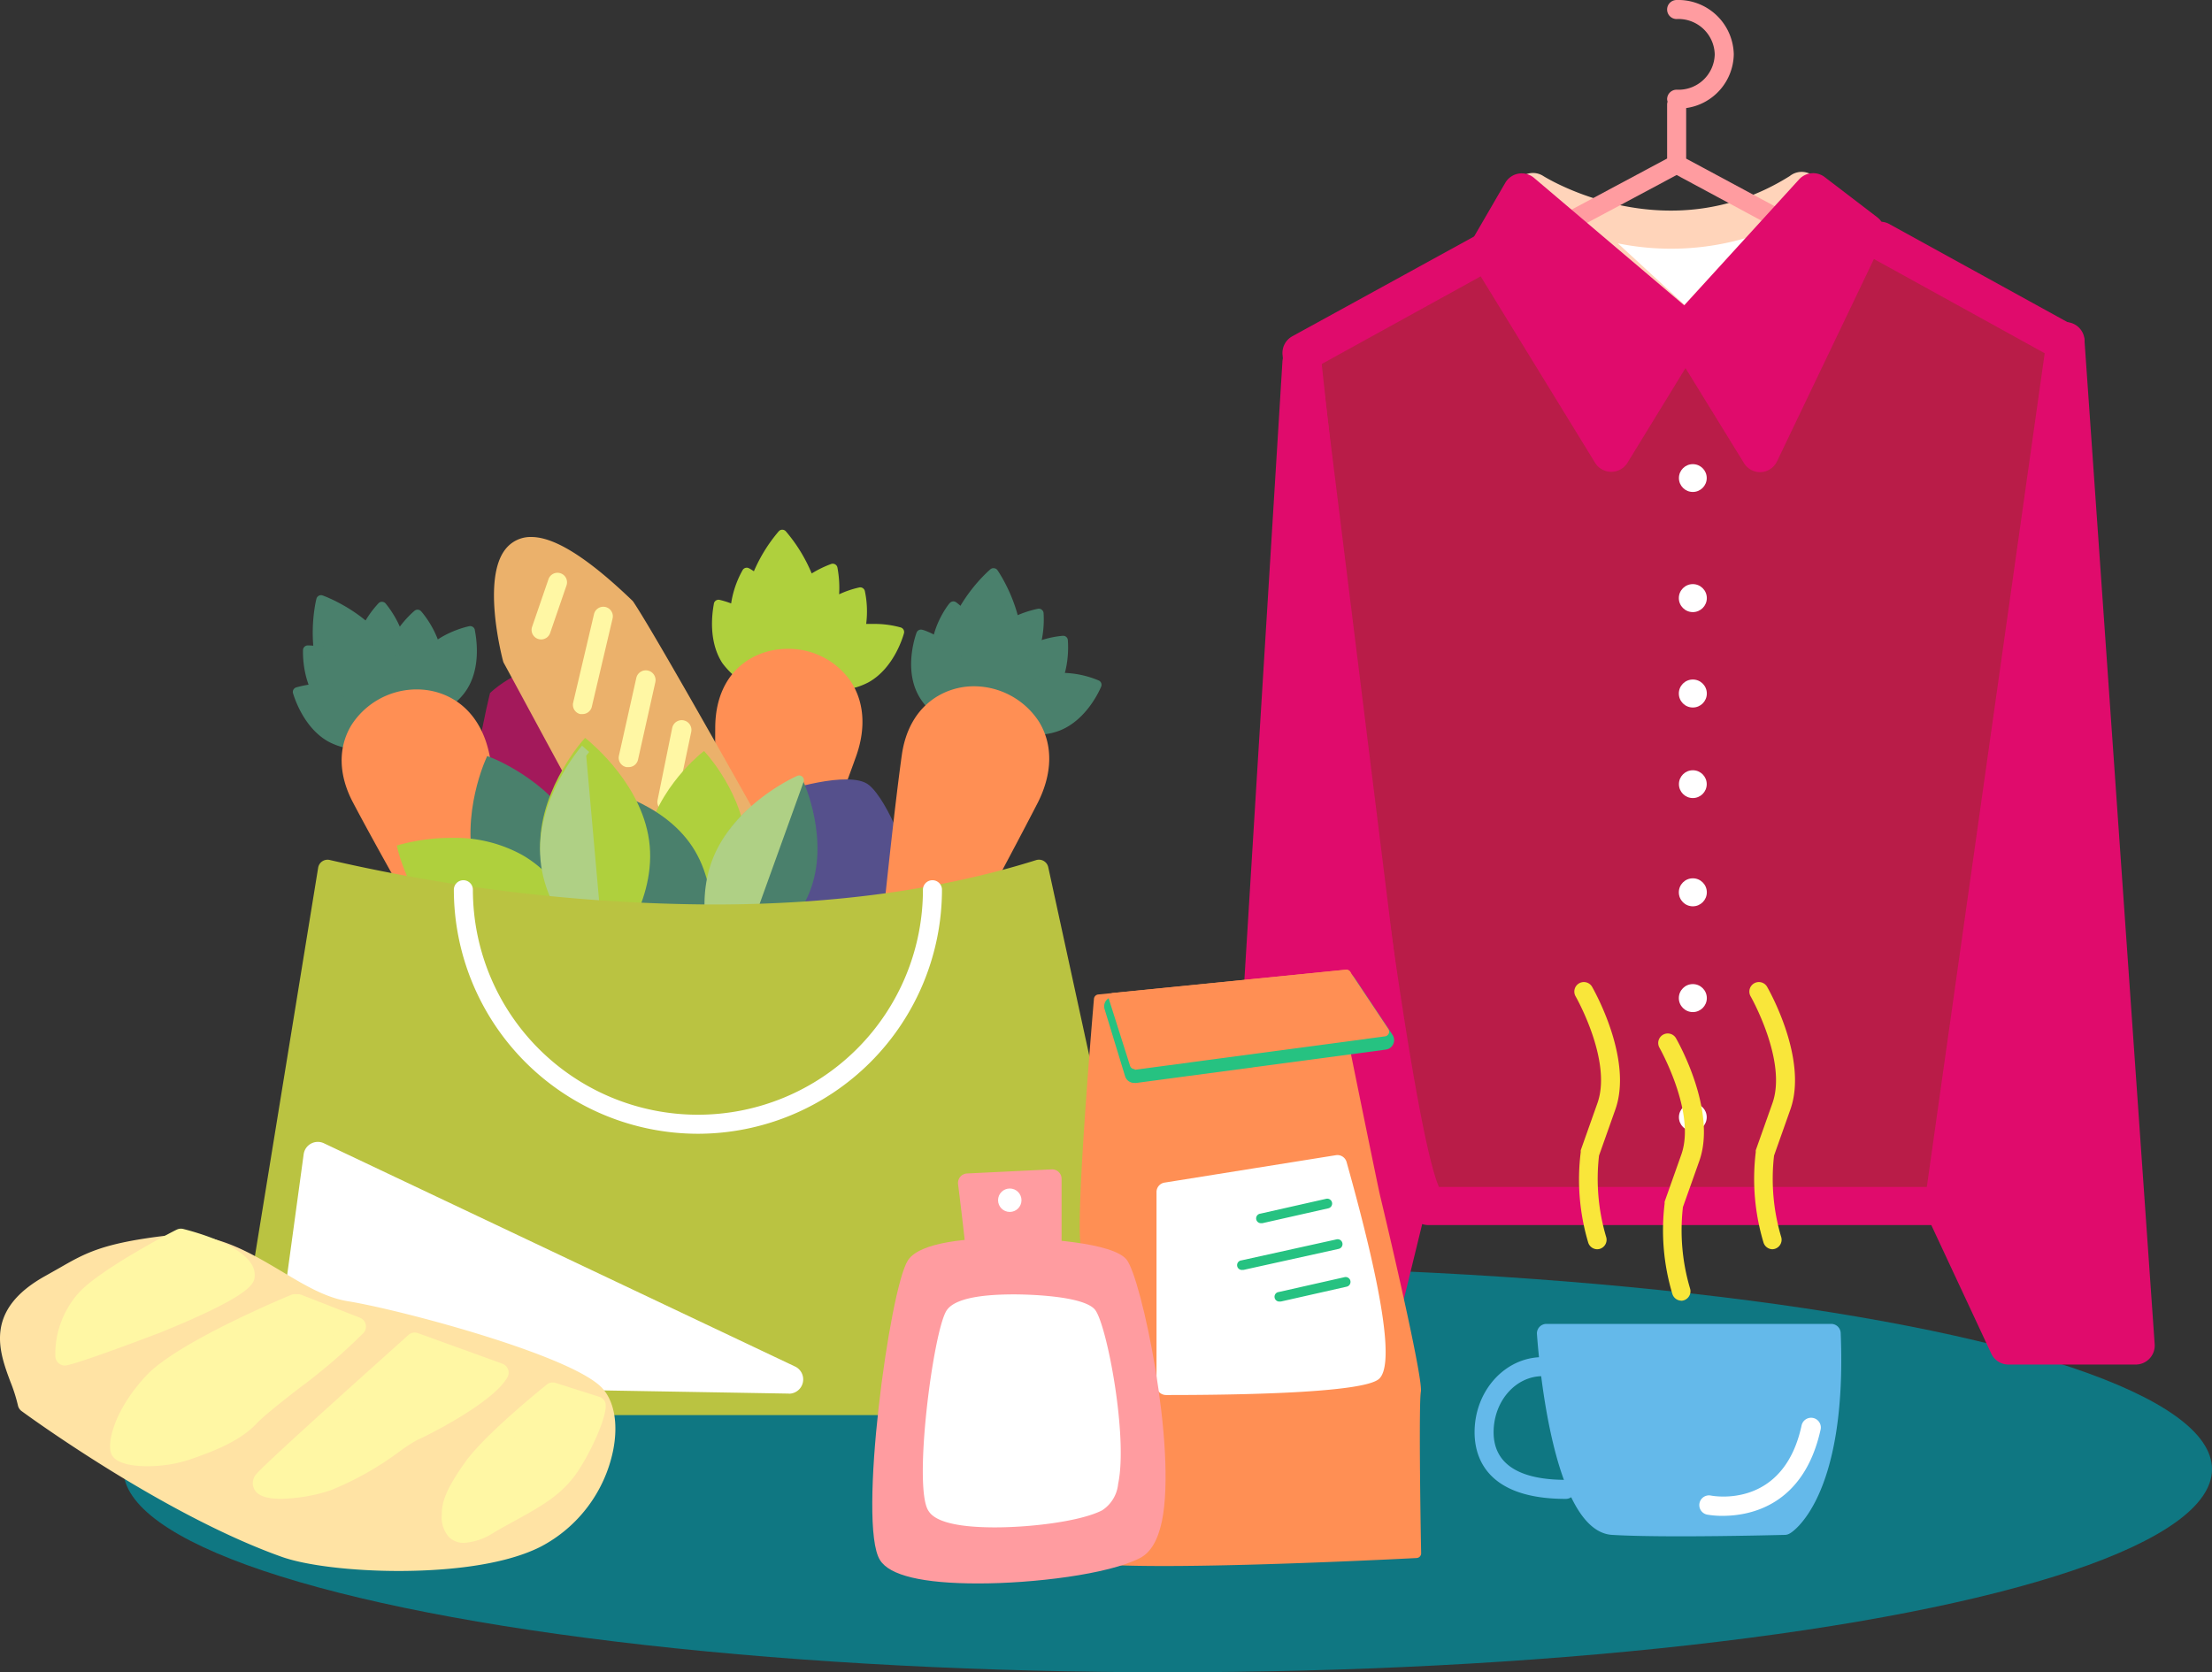 <svg xmlns="http://www.w3.org/2000/svg" viewBox="0 0 232.29 175.64"><rect x="0" y="0" width="232.29" height="175.64" fill="#333333" stroke="none"/><defs><style>.cls-1{fill:#0f7782;}.cls-2{fill:#b91c48;}.cls-3{fill:#e00b6c;}.cls-4{fill:none;stroke:#ffb16b;stroke-linecap:round;stroke-linejoin:round;stroke-width:4px;}.cls-5{fill:#fff;}.cls-6{fill:#ffd4ba;}.cls-7{fill:#ff9ca0;}.cls-8{fill:#afd03d;}.cls-9{fill:#ff8f54;}.cls-10{fill:#a3195b;}.cls-11{fill:#55508c;}.cls-12{fill:#ebb16b;}.cls-13{fill:#ffdc7e;}.cls-14{fill:#fff7a4;}.cls-15{fill:#4a806c;}.cls-16{fill:#afd085;}.cls-17{fill:#bac341;}.cls-18{fill:#f9e63a;}.cls-19{fill:#64b9ea;}.cls-20{fill:#26c281;}.cls-21{fill:#ffe3a4;}</style></defs><title>allcategories</title><g id="Calque_2" data-name="Calque 2"><g id="Calque_1-2" data-name="Calque 1"><ellipse class="cls-1" cx="122.62" cy="154.31" rx="109.67" ry="21.33"/><path class="cls-2" d="M197.38,25.28,216.92,36s-8.61,87.37-12.84,90.63H150c-4.24-3.26-13.35-89.55-13.35-89.55l19.54-10.76"/><path class="cls-3" d="M204.08,128.67H150a2,2,0,0,1-1.22-.41c-1.24-1-3.31-2.54-9-47.33-2.78-21.75-5.07-43.38-5.09-43.6a2,2,0,0,1,1-2L155.24,24.6a2,2,0,1,1,1.93,3.5L138.8,38.23c3.3,31,9.3,79.49,12.31,86.44H203c1.77-4.59,6.22-30.81,11.83-87.51L196.42,27a2,2,0,0,1,1.93-3.5l19.54,10.76a2,2,0,0,1,1,1.95c0,.22-2.18,22.12-4.84,44.13-5.46,45.33-7.53,46.93-8.77,47.88A2,2,0,0,1,204.08,128.67Z"/><path class="cls-4" d="M165.11,40.83"/><path class="cls-5" d="M189.1,21.65,177,34.84l-16-14.65s14,8.79,28,0"/><path class="cls-6" d="M177,36.84a2,2,0,0,1-1.35-.53l-16-14.65a2,2,0,0,1,2.42-3.17c.53.33,13.15,8,25.88,0A2,2,0,0,1,191,20.92a2,2,0,0,1-.38,2.08L178.52,36.19a2,2,0,0,1-1.39.65ZM169.9,25.56l7,6.45,6.4-7A28,28,0,0,1,169.9,25.56Z"/><circle class="cls-5" cx="177.77" cy="50.21" r="1.46"/><circle class="cls-5" cx="177.77" cy="62.82" r="1.47"/><circle class="cls-5" cx="177.77" cy="72.84" r="1.47"/><circle class="cls-5" cx="177.77" cy="82.36" r="1.46"/><circle class="cls-5" cx="177.77" cy="93.72" r="1.47"/><circle class="cls-5" cx="177.77" cy="104.83" r="1.47"/><circle class="cls-5" cx="177.77" cy="117.34" r="1.46"/><path class="cls-7" d="M187.45,22.24l-10.38-5.58V11.35a5.8,5.8,0,0,0,5-5.64,5.83,5.83,0,0,0-6-5.71,1,1,0,0,0,0,2,3.81,3.81,0,0,1,4,3.71,3.8,3.8,0,0,1-4,3.71,1,1,0,0,0-1,1,1,1,0,0,0,.05.26,1,1,0,0,0-.05.26v5.71l-10.43,5.58a1,1,0,0,0,.94,1.76l10.49-5.61L186.51,24a1,1,0,0,0,.95-1.76Z"/><path class="cls-3" d="M138.66,37.85a2,2,0,0,0-2-1.75h-.06A2,2,0,0,0,134.67,38l-6.19,100.62a2,2,0,0,0,2,2.12h14.33a2,2,0,0,0,1.94-1.53l2.93-12a2,2,0,0,0,0-.72Z"/><path class="cls-3" d="M218.91,35.9a2,2,0,0,0-4-.14L202.1,126.38a2,2,0,0,0,.17,1.13l6.84,14.66a2,2,0,0,0,1.81,1.15h13.35a2,2,0,0,0,2-2.14Z"/><path class="cls-3" d="M197.15,22.83l-5.53-4.23a2,2,0,0,0-2.69.24L176.87,32.07l-15.79-13.4a2,2,0,0,0-3,.52l-3.58,6.17a2,2,0,0,0,0,2.05l13,21.19a2,2,0,0,0,3.41,0L177,38.66l6.11,9.93a2,2,0,0,0,1.7,1h.1a2,2,0,0,0,1.7-1.13l11.07-23.12A2,2,0,0,0,197.15,22.83Z"/><path class="cls-8" d="M94.58,65.9a10.29,10.29,0,0,0-2.74-.37c-.3,0-.6,0-.88,0a10.31,10.31,0,0,0-.14-3.46.5.5,0,0,0-.58-.37,10.06,10.06,0,0,0-2.12.72,11.57,11.57,0,0,0-.18-2.82.5.5,0,0,0-.64-.37,11.23,11.23,0,0,0-2.06,1,16.64,16.64,0,0,0-2.72-4.43.5.5,0,0,0-.74,0A16.5,16.5,0,0,0,79.17,60c-.29-.19-.48-.3-.51-.31a.5.5,0,0,0-.67.18,10.21,10.21,0,0,0-1.21,3.51A9.2,9.2,0,0,0,75.55,63a.5.5,0,0,0-.58.38c0,.15-.83,3.63.89,6.27a8.69,8.69,0,0,0,5,3.26,13,13,0,0,0,.93,1.18.5.5,0,0,0,.37.16h0a.5.5,0,0,0,.37-.16,15.64,15.64,0,0,0,1.7-2.4.5.5,0,0,0,.29.09h.06a.49.49,0,0,0,.33.34,10.24,10.24,0,0,0,2.75.37,7.21,7.21,0,0,0,3.57-.84c2.74-1.54,3.66-5,3.7-5.14A.5.5,0,0,0,94.58,65.9Z"/><path class="cls-9" d="M89.23,71.41a7.93,7.93,0,0,0-6.52-3.26c-3.75,0-7.56,2.55-7.6,8.23-.08,9.78.76,34.49.77,34.73a1,1,0,0,0,.83,1h.17a1,1,0,0,0,.93-.64c.09-.24,9.2-23.94,12.08-32C91,76.39,90.73,73.54,89.23,71.41Z"/><path class="cls-10" d="M51.46,72.79S48.66,84,49.93,87.58s6.63,4.51,8.16,4.84S64.71,86,65,84.2s-2.4-10.11-4.33-12.3C56.82,67.59,51.46,72.79,51.46,72.79Z"/><path class="cls-11" d="M82.07,83.16S79.27,92,80.54,94.83s6.63,3.56,8.16,3.82,6.63-5.07,6.88-6.49-2.29-8.05-4.33-9.71S82.07,83.16,82.07,83.16Z"/><path class="cls-12" d="M91.81,109.89s7.42,27.44-11.14,7.27c-5.39-7.89-26.86-48-26.86-48S48,46.78,65.68,63.78c3.61,5.38,26.13,46.11,26.13,46.11"/><path class="cls-12" d="M90.65,125.56c-2.46,0-5.87-2.46-10.72-7.73l-.09-.11c-5.36-7.84-26-46.42-26.92-48.06a1,1,0,0,1-.09-.22c-.23-.87-2.16-8.64.22-11.72a3.34,3.34,0,0,1,2.74-1.32c2.45,0,5.91,2.17,10.58,6.65a1,1,0,0,1,.14.16c3.59,5.36,25.25,44.52,26.17,46.18a1,1,0,0,1,.09.22c.31,1.15,3,11.32.36,14.71A3,3,0,0,1,90.65,125.56Zm-9.2-9c5.64,6.11,8.18,7,9.2,7a1,1,0,0,0,.89-.44c1.5-2,.39-8.87-.67-12.86-1.28-2.31-22.34-40.35-26-45.84-5.2-5-7.82-6-9.11-6a1.34,1.34,0,0,0-1.16.54c-1.33,1.72-.65,6.91.1,9.88C56,71.12,76.22,108.84,81.45,116.53Z"/><line class="cls-13" x1="63.35" y1="64.7" x2="61.16" y2="73.99"/><path class="cls-14" d="M61.16,75l-.23,0a1,1,0,0,1-.74-1.2l2.19-9.3a1,1,0,0,1,1.95.46l-2.19,9.3A1,1,0,0,1,61.16,75Z"/><line class="cls-13" x1="67.77" y1="71.43" x2="65.96" y2="79.57"/><path class="cls-14" d="M66,80.57l-.22,0A1,1,0,0,1,65,79.35l1.82-8.14a1,1,0,1,1,2,.44l-1.82,8.14A1,1,0,0,1,66,80.57Z"/><line class="cls-13" x1="71.57" y1="76.67" x2="70.04" y2="84.2"/><path class="cls-14" d="M70,85.2l-.2,0A1,1,0,0,1,69.06,84l1.53-7.54a1,1,0,0,1,2,.4L71,84.4A1,1,0,0,1,70,85.2Z"/><line class="cls-13" x1="75.31" y1="83.27" x2="73.82" y2="91.29"/><path class="cls-14" d="M73.82,92.29l-.18,0a1,1,0,0,1-.8-1.17l1.49-8a1,1,0,1,1,2,.36l-1.49,8A1,1,0,0,1,73.82,92.29Z"/><path class="cls-15" d="M103.34,68.59c.41,2.94-1.76,5.67-1.76,5.67s-2.82-2-3.23-5,1.76-5.67,1.76-5.67S102.94,65.66,103.34,68.59Z"/><path class="cls-15" d="M101.58,74.76a.5.5,0,0,1-.29-.09c-.12-.09-3-2.2-3.43-5.32s1.77-5.93,1.87-6a.5.5,0,0,1,.68-.09c.12.09,3,2.2,3.43,5.32s-1.77,5.93-1.87,6A.5.5,0,0,1,101.58,74.76Zm-1.37-10.42a7.66,7.66,0,0,0-1.37,4.87,7.64,7.64,0,0,0,2.63,4.33,7.65,7.65,0,0,0,1.37-4.88A7.64,7.64,0,0,0,100.21,64.34Z"/><path class="cls-15" d="M107.33,70.88a10.43,10.43,0,0,1-5.77,3.38,10.39,10.39,0,0,1,1.77-6.45,10.41,10.41,0,0,1,5.77-3.37A10.4,10.4,0,0,1,107.33,70.88Z"/><path class="cls-15" d="M101.57,74.76a.5.5,0,0,1-.5-.46,10.8,10.8,0,0,1,1.88-6.79A10.82,10.82,0,0,1,109,63.94a.5.5,0,0,1,.59.45,10.81,10.81,0,0,1-1.87,6.79,10.84,10.84,0,0,1-6.08,3.57Zm7.06-9.69a9.58,9.58,0,0,0-4.89,3,9.55,9.55,0,0,0-1.68,5.51,9.59,9.59,0,0,0,4.89-3.05A9.55,9.55,0,0,0,108.62,65.07Z"/><path class="cls-15" d="M110.1,73c-1.91,2.27-5.39,2.49-5.39,2.49s-.37-3.46,1.54-5.73,5.39-2.48,5.39-2.48S112,70.74,110.1,73Z"/><path class="cls-15" d="M104.71,76a.5.5,0,0,1-.5-.45c0-.15-.37-3.7,1.66-6.11s5.59-2.65,5.74-2.66a.49.49,0,0,1,.53.45c0,.15.37,3.71-1.66,6.11S104.89,76,104.74,76Zm6.46-8.16a7.66,7.66,0,0,0-4.54,2.25,7.62,7.62,0,0,0-1.45,4.85,7.64,7.64,0,0,0,4.54-2.25A7.62,7.62,0,0,0,111.17,67.83Z"/><path class="cls-15" d="M106.74,69.35c-.63,4.83-4.69,8.28-4.69,8.28s-3-4.37-2.42-9.2,4.69-8.27,4.69-8.27S107.37,64.53,106.74,69.35Z"/><path class="cls-15" d="M102.05,78.13H102a.5.5,0,0,1-.35-.21c-.13-.19-3.15-4.59-2.5-9.55s4.69-8.44,4.86-8.58a.49.49,0,0,1,.39-.11.5.5,0,0,1,.35.21c.13.19,3.15,4.58,2.51,9.54s-4.69,8.45-4.86,8.59A.5.5,0,0,1,102.05,78.13Zm2.17-17.19a14,14,0,0,0-4.09,7.55,14,14,0,0,0,2,8.36,14,14,0,0,0,4.09-7.56A13.94,13.94,0,0,0,104.22,60.94Z"/><path class="cls-15" d="M101.33,70.34c1.28,2.68.05,5.94.05,5.94s-3.31-1.08-4.6-3.76-.05-5.94-.05-5.94S100,67.67,101.33,70.34Z"/><path class="cls-15" d="M101.38,76.78l-.16,0c-.14,0-3.53-1.18-4.9-4s-.12-6.19-.07-6.33a.5.5,0,0,1,.62-.3c.14,0,3.53,1.18,4.89,4s.13,6.19.07,6.33A.5.5,0,0,1,101.38,76.78ZM97,67.25a7.67,7.67,0,0,0,.19,5.06,7.67,7.67,0,0,0,3.83,3.31,7.67,7.67,0,0,0-.19-5.06A7.67,7.67,0,0,0,97,67.25Z"/><path class="cls-15" d="M111.12,76.25c-2.76,1.11-5.93-.34-5.93-.34s1.3-3.23,4.06-4.33,5.92.34,5.92.34S113.87,75.15,111.12,76.25Z"/><path class="cls-15" d="M108.81,77.17a10.2,10.2,0,0,1-3.83-.8.5.5,0,0,1-.26-.64c.06-.14,1.41-3.44,4.34-4.61a6.68,6.68,0,0,1,2.49-.45,10.2,10.2,0,0,1,3.83.8.5.5,0,0,1,.26.64c-.06.14-1.41,3.44-4.33,4.61A6.67,6.67,0,0,1,108.81,77.17Zm-2.94-1.53a9.25,9.25,0,0,0,2.94.53,5.68,5.68,0,0,0,2.12-.38,7.65,7.65,0,0,0,3.56-3.6,9.26,9.26,0,0,0-2.94-.53,5.68,5.68,0,0,0-2.12.38A7.63,7.63,0,0,0,105.87,75.64Z"/><path class="cls-9" d="M109.12,75.82a8.16,8.16,0,0,0-6.87-3.74c-3,0-6.8,1.9-7.55,7.24C93.35,89,91,113.61,91,113.86a1,1,0,0,0,1.87.57c.12-.22,12.23-22.55,16.14-30.18C110.53,81.21,110.58,78.21,109.12,75.82Z"/><path class="cls-15" d="M37.83,70.46c2,2.15,1.87,5.63,1.87,5.63s-3.48,0-5.53-2.17-1.87-5.63-1.87-5.63S35.79,68.3,37.83,70.46Z"/><path class="cls-15" d="M39.71,76.59h0c-.15,0-3.72,0-5.89-2.32s-2-5.85-2-6a.5.5,0,0,1,.5-.48h0c.15,0,3.73,0,5.89,2.32s2,5.85,2,6A.5.5,0,0,1,39.71,76.59Zm-6.89-7.77a7.68,7.68,0,0,0,1.73,4.76,7.63,7.63,0,0,0,4.66,2,7.64,7.64,0,0,0-1.73-4.76A7.61,7.61,0,0,0,32.81,68.82Z"/><path class="cls-15" d="M42.41,70a10.41,10.41,0,0,1-2.72,6.11,10.41,10.41,0,0,1-2.32-6.27,10.4,10.4,0,0,1,2.72-6.1A10.39,10.39,0,0,1,42.41,70Z"/><path class="cls-15" d="M39.69,76.59h0a.5.5,0,0,1-.36-.18,10.82,10.82,0,0,1-2.44-6.61,10.81,10.81,0,0,1,2.86-6.44.47.47,0,0,1,.38-.15.5.5,0,0,1,.37.18A10.8,10.8,0,0,1,42.91,70a10.81,10.81,0,0,1-2.86,6.44A.5.5,0,0,1,39.69,76.59Zm.38-12.08a9.57,9.57,0,0,0-2.19,5.32,9.58,9.58,0,0,0,1.84,5.46A9.58,9.58,0,0,0,41.91,70,9.56,9.56,0,0,0,40.07,64.51Z"/><path class="cls-15" d="M45.9,70.1c-.23,3-2.93,5.16-2.93,5.16s-2.32-2.6-2.09-5.56,2.93-5.16,2.93-5.16S46.13,67.14,45.9,70.1Z"/><path class="cls-15" d="M43,75.76a.5.5,0,0,1-.37-.17c-.1-.11-2.46-2.79-2.21-5.93s3-5.41,3.11-5.51a.5.5,0,0,1,.69.05c.1.11,2.47,2.79,2.22,5.93s-3,5.42-3.12,5.51A.5.5,0,0,1,43,75.76Zm.78-10.49a7.65,7.65,0,0,0-2.37,4.47A7.65,7.65,0,0,0,43,74.53a7.67,7.67,0,0,0,2.38-4.47A7.66,7.66,0,0,0,43.75,65.28Z"/><path class="cls-15" d="M41,69.09c2.3,4.29,1,9.46,1,9.46s-5-1.78-7.33-6.06-1-9.45-1-9.45S38.74,64.81,41,69.09Z"/><path class="cls-15" d="M42.06,79l-.17,0c-.21-.08-5.24-1.89-7.61-6.3s-1.11-9.59-1.05-9.81a.5.5,0,0,1,.65-.35c.21.08,5.23,1.89,7.6,6.29s1.12,9.6,1.06,9.82a.5.5,0,0,1-.49.38Zm-8-15.32a14,14,0,0,0,1.08,8.52,14,14,0,0,0,6.52,5.61,14,14,0,0,0-1.09-8.53A14,14,0,0,0,34.09,63.73Z"/><path class="cls-15" d="M37.21,73.05c2.61,1.42,3.51,4.79,3.51,4.79s-3.32,1.05-5.93-.37-3.5-4.79-3.5-4.79S34.61,71.63,37.21,73.05Z"/><path class="cls-15" d="M38,78.72a7.17,7.17,0,0,1-3.48-.81c-2.76-1.51-3.71-5-3.75-5.1a.5.5,0,0,1,.33-.61,10.29,10.29,0,0,1,2.84-.4,7.14,7.14,0,0,1,3.47.81c2.76,1.51,3.71,5,3.75,5.1a.5.5,0,0,1-.33.61A10.27,10.27,0,0,1,38,78.72ZM31.94,73A7.65,7.65,0,0,0,35,77a6.19,6.19,0,0,0,3,.69,9.72,9.72,0,0,0,2-.23,7.64,7.64,0,0,0-3.1-4,6.15,6.15,0,0,0-3-.69A9.68,9.68,0,0,0,31.94,73Z"/><path class="cls-15" d="M48.62,72.15c-1.6,2.5-5,3.17-5,3.17s-.83-3.38.77-5.89,5-3.17,5-3.17S50.21,69.65,48.62,72.15Z"/><path class="cls-15" d="M43.6,75.82a.5.5,0,0,1-.49-.38c0-.15-.86-3.62.83-6.27s5.19-3.37,5.34-3.4a.5.5,0,0,1,.58.37c0,.15.86,3.62-.83,6.27s-5.19,3.37-5.34,3.4ZM49,66.88a7.64,7.64,0,0,0-4.2,2.82,7.63,7.63,0,0,0-.8,5,7.64,7.64,0,0,0,4.2-2.83A7.63,7.63,0,0,0,49,66.88Z"/><path class="cls-9" d="M38,83.74C42.55,92.49,55,114,55,114s-3.18-25.34-4.47-33.91C48.78,68.28,32.67,73.69,38,83.74Z"/><path class="cls-9" d="M55,115a1,1,0,0,1-.86-.5c-.12-.21-12.54-21.59-17.09-30.25-1.51-2.87-1.56-5.74-.16-8.07a8.14,8.14,0,0,1,6.89-3.77c3.19,0,6.9,2,7.74,7.53C52.81,88.38,56,113.58,56,113.83A1,1,0,0,1,55,115ZM43.8,74.37a6.11,6.11,0,0,0-5.17,2.8c-.73,1.21-1.29,3.25.21,6.1,3.28,6.25,10.69,19.16,14.57,25.89-1-7.81-2.92-22.81-3.85-29C49,76.55,46.86,74.37,43.8,74.37Z"/><path class="cls-8" d="M74.25,79.24l-.32-.36-.37.3c-.22.18-5.32,4.41-5.78,10.2s3.93,10.78,4.12,11l.32.36.37-.3c.22-.18,5.33-4.41,5.78-10.21S74.43,79.45,74.25,79.24Z"/><path class="cls-15" d="M72.27,89.21c3.12,4.74,1.62,11.23,1.62,11.23s-6.55-1.2-9.66-5.94-1.62-11.22-1.62-11.22S69.16,84.47,72.27,89.21Z"/><path class="cls-15" d="M74.27,101l-.47-.09c-.28-.05-6.79-1.29-10-6.16s-1.75-11.33-1.68-11.61l.11-.46.47.09c.28.05,6.79,1.29,10,6.15s1.75,11.34,1.69,11.61ZM63,83.88c-.26,1.57-.84,6.58,1.64,10.34s7.31,5.23,8.85,5.61c.26-1.57.84-6.58-1.64-10.35S64.55,84.26,63,83.88Z"/><path class="cls-15" d="M84.33,82l-.2-.43-.44.18c-.26.11-6.39,2.64-8.53,8s.58,11.45.7,11.71l.2.43.44-.18c.26-.11,6.39-2.64,8.53-8.05S84.44,82.24,84.33,82Z"/><path class="cls-15" d="M61,88.25c-2.39-5.86-9.1-8.56-9.39-8.67l-.45-.17-.19.44c-.12.28-3,6.9-.63,12.76s9.1,8.57,9.39,8.68l.44.17.2-.44C60.51,100.73,63.42,94.11,61,88.25Z"/><path class="cls-8" d="M68.23,88.85C67.67,82.54,62,78,61.81,77.8l-.37-.3-.31.36c-.2.23-4.92,5.7-4.36,12s6.18,10.87,6.41,11.06l.37.3.31-.36C64.06,100.64,68.79,95.17,68.23,88.85Z"/><path class="cls-8" d="M62.19,100.29c-.07-.3-1.83-7.31-7.33-10.48A14.62,14.62,0,0,0,47.47,88a20.83,20.83,0,0,0-5.34.68l-.46.13.11.46c.07.3,1.84,7.31,7.32,10.47a14.65,14.65,0,0,0,7.41,1.78,20.78,20.78,0,0,0,5.33-.68l.46-.13Z"/><path class="cls-16" d="M63.42,100.28,61.56,79.37l.31-.39-.75-.66c-.2.23-4.92,5.7-4.36,12s6.18,10.86,6.41,11.05l.62-.78Z"/><line class="cls-13" x1="58.54" y1="61.2" x2="56.82" y2="66.16"/><path class="cls-14" d="M56.82,67.16a1,1,0,0,1-.94-1.33l1.72-5a1,1,0,1,1,1.89.66l-1.72,5A1,1,0,0,1,56.82,67.16Z"/><path class="cls-16" d="M84.26,81.58a.5.5,0,0,0-.54-.09c-.28.12-6.87,3.1-9,9.06s1,12.46,1.17,12.73a.5.5,0,0,0,.45.28h0a.5.5,0,0,0,.44-.33l7.61-21.11A.5.5,0,0,0,84.26,81.58Z"/><path class="cls-17" d="M110.08,91.08a1,1,0,0,0-1.28-.74C99,93.42,87.64,95,74.89,95a182.79,182.79,0,0,1-40.24-4.67,1,1,0,0,0-1.24.81l-9.17,56.33a1,1,0,0,0,1,1.16h96.1a1,1,0,0,0,1-1.21Z"/><path class="cls-5" d="M73.29,119.08A25.66,25.66,0,0,1,47.66,93.45a1,1,0,0,1,2,0,23.63,23.63,0,1,0,47.26,0,1,1,0,0,1,2,0A25.66,25.66,0,0,1,73.29,119.08Z"/><polygon class="cls-5" points="33.35 121.42 30.27 143.98 82.83 144.87 33.35 121.42"/><path class="cls-5" d="M82.83,146.37h0l-52.56-.9a1.5,1.5,0,0,1-1.46-1.7l3.08-22.55A1.5,1.5,0,0,1,34,120.07l49.48,23.45a1.5,1.5,0,0,1-.64,2.86ZM32,142.51l43.93.75-41.35-19.6Z"/><path class="cls-18" d="M167.74,131.21a1,1,0,0,1-.95-.68A23.2,23.2,0,0,1,166,121a1,1,0,0,1,0-.19l1.75-4.94c1.58-4.45-2.27-11.19-2.31-11.26a1,1,0,0,1,1.73-1c.18.31,4.35,7.62,2.46,12.93l-1.71,4.83a21.42,21.42,0,0,0,.74,8.52,1,1,0,0,1-.63,1.27A1,1,0,0,1,167.74,131.21Z"/><path class="cls-18" d="M176.58,136.61a1,1,0,0,1-.95-.68,23.25,23.25,0,0,1-.82-9.53,1,1,0,0,1,0-.19l1.75-4.94c1.57-4.43-2.28-11.19-2.31-11.26a1,1,0,0,1,1.73-1c.18.31,4.35,7.62,2.47,12.93l-1.72,4.84a21.45,21.45,0,0,0,.74,8.52,1,1,0,0,1-.95,1.32Z"/><path class="cls-18" d="M186.15,131.21a1,1,0,0,1-.95-.68,23.24,23.24,0,0,1-.82-9.53,1,1,0,0,1,0-.19l1.75-4.94c1.57-4.43-2.27-11.19-2.31-11.26a1,1,0,0,1,1.73-1c.18.31,4.35,7.62,2.46,12.93l-1.71,4.83a21.44,21.44,0,0,0,.74,8.52,1,1,0,0,1-.95,1.32Z"/><path class="cls-19" d="M164.43,157.43c-8.34,0-9.58-4.4-9.58-7,0-4.35,3.2-7.89,7.14-7.89a1,1,0,0,1,0,2c-2.84,0-5.14,2.64-5.14,5.89s2.55,5,7.58,5a1,1,0,0,1,0,2Z"/><path class="cls-19" d="M193.3,140.05a1,1,0,0,0-1-1H162.4a1,1,0,0,0-1,1.07c.25,3.46,1.79,20.73,7.9,21.09,1.66.1,4.08.15,7.2.15,5.3,0,10.87-.15,10.93-.15a1,1,0,0,0,.48-.13C188.15,161,194,157.39,193.3,140.05Z"/><path class="cls-5" d="M180.9,159.21a9.19,9.19,0,0,1-1.63-.13,1,1,0,0,1,.4-2c.32.06,7.63,1.39,9.52-7.36a1,1,0,1,1,2,.42C189.42,158.18,183.73,159.21,180.9,159.21Z"/><path class="cls-9" d="M149.21,146.18c.27-1.61-4.22-20.36-4.27-20.55-.22-.9-3.09-15-3.29-16l.23-7.27a.5.5,0,0,0-.55-.51l-26,2.6a.5.5,0,0,0-.45.45c-.08.9-1.89,22.1-1.42,25.66.24,1.77-.29,7.15-.75,11.9-.49,5-.91,9.27-.66,10.6a21.73,21.73,0,0,1-.11,4.78c-.2,2.24-.38,4.36.08,5.49.2.49.47,1.15,10.21,1.15h0c10.63,0,26.38-.83,26.54-.84a.5.5,0,0,0,.47-.51C149.15,158.79,149,147.3,149.21,146.18Z"/><path class="cls-20" d="M119.15,113.74a1,1,0,0,1-1-.7L116,106a1,1,0,0,1,.85-1.3l24.45-2.45a1,1,0,0,1,.93.44l4,6a1,1,0,0,1-.7,1.55l-26.26,3.51Zm-.89-7.14,1.59,5,23.83-3.18-2.79-4.12Z"/><polygon class="cls-9" points="116.93 104.77 119.15 111.79 145.41 108.28 141.38 102.33 116.93 104.77"/><path class="cls-9" d="M119.15,112.29a.5.5,0,0,1-.48-.35l-2.22-7a.5.5,0,0,1,.43-.65l24.45-2.44a.5.5,0,0,1,.46.22l4,6a.5.5,0,0,1-.35.78l-26.26,3.51Zm-1.56-7.08,1.91,6,25-3.35-3.41-5Z"/><path class="cls-5" d="M141.41,122.05a1,1,0,0,0-1.12-.72l-18,2.88a1,1,0,0,0-.84,1v20.31a1,1,0,0,0,1,1h.15c7.46,0,20.26-.21,22.15-1.64C146.44,143.61,145.31,135.94,141.41,122.05Z"/><path class="cls-20" d="M132.47,128.47a.5.5,0,0,1-.11-1l6.91-1.56a.5.5,0,0,1,.22,1l-6.91,1.56Z"/><path class="cls-20" d="M134.4,136.7a.5.5,0,0,1-.11-1l6.91-1.56a.5.5,0,0,1,.22,1l-6.91,1.56Z"/><path class="cls-20" d="M130.47,133.38a.5.5,0,0,1-.11-1l10-2.21a.5.5,0,0,1,.22,1l-10,2.21Z"/><path class="cls-21" d="M2.86,147.4s14.63,10.75,27,15.17c5,1.78,19.79,2.35,26.44-1s8.79-12,6.22-15-20-7.88-26.18-8.88-11.07-7.79-18.73-6.89S9,132.87,5.26,134.93c-7.33,4-3.19,8.55-2.4,12.47"/><path class="cls-21" d="M41.88,165h0c-4.94,0-9.77-.58-12.31-1.49-12.41-4.42-26.7-14.86-27.3-15.3a1,1,0,0,1-.39-.61,17,17,0,0,0-.79-2.48C-.09,141.95-1.72,137.6,4.78,134l1.47-.83c2.73-1.57,4.53-2.6,11.28-3.4a13,13,0,0,1,1.51-.09c4.13,0,7.4,2,10.57,3.87,2.35,1.41,4.56,2.74,6.93,3.12,5.62.91,23.8,5.76,26.78,9.21,1.22,1.41,1.6,3.76,1.07,6.45a14.74,14.74,0,0,1-7.59,10.11C52.42,164.67,45.58,165,41.88,165ZM3.76,146.81c2.15,1.54,15.33,10.84,26.49,14.81,2.34.83,6.91,1.37,11.64,1.37h0c6,0,11.09-.84,14-2.3A12.69,12.69,0,0,0,62.42,152c.4-2,.17-3.84-.62-4.75-2.21-2.55-18.94-7.47-25.59-8.54-2.75-.45-5.23-1.94-7.64-3.38-2.93-1.76-6-3.58-9.54-3.58a11,11,0,0,0-1.27.07c-6.34.75-7.91,1.65-10.52,3.14l-1.51.85c-5,2.72-4,5.32-2.78,8.62A22.09,22.09,0,0,1,3.76,146.81Z"/><path class="cls-14" d="M31,136.94s-11.73,4.89-14.86,8.23-3.79,6.4-3.5,7.17,4.14,1,6.77.11,5.26-1.92,6.83-3.58,9.5-7.39,11.22-9.51l-6.14-2.4"/><path class="cls-14" d="M15.47,154c-1.79,0-3.42-.36-3.79-1.32-.47-1.23.39-4.69,3.7-8.22s14.71-8.26,15.2-8.46a1,1,0,0,1,.57-.06,1,1,0,0,1,.51.06l6.14,2.4a1,1,0,0,1,.41,1.56,60,60,0,0,1-6.84,5.88c-2,1.55-3.81,3-4.43,3.68-1.71,1.82-4.49,2.93-7.24,3.85A14.4,14.4,0,0,1,15.47,154Zm-1.92-2.21a11.29,11.29,0,0,0,5.51-.31c2.5-.84,5-1.82,6.41-3.32a59.6,59.6,0,0,1,4.65-3.88c1.9-1.51,4.16-3.3,5.54-4.57L31.14,138c-1.62.69-11.57,5-14.29,7.89C14.28,148.58,13.59,151,13.56,151.81Z"/><path class="cls-14" d="M43.6,141s-15,13.3-15.92,14.51,3.21,1.28,6.76.11,7.92-4.8,9-5.24,7.75-3.88,9-6.16Z"/><path class="cls-14" d="M29.53,157.42h0c-1.59,0-2.5-.33-2.85-1.05a1.39,1.39,0,0,1,.21-1.51c1-1.25,14.5-13.28,16-14.65a1,1,0,0,1,1-.19l8.87,3.21a1,1,0,0,1,.53,1.42c-1.51,2.73-8.74,6.29-9.51,6.61a18.64,18.64,0,0,0-1.8,1.17,32.47,32.47,0,0,1-7.27,4.1A17.7,17.7,0,0,1,29.53,157.42Zm-.4-2h.4a15.84,15.84,0,0,0,4.61-.79,31,31,0,0,0,6.77-3.85,14.9,14.9,0,0,1,2.18-1.37,36.39,36.39,0,0,0,7.72-4.78l-7-2.53C38.79,146.57,31.4,153.21,29.12,155.41Z"/><path class="cls-14" d="M58,146.21s-6.39,5.13-8.43,8-2.22,4-2.23,4.89.1,3.23,4,1,6.2-3.13,8.08-5.56,3.34-6.56,3.19-6.87Z"/><path class="cls-14" d="M48.75,162.05h0a2.21,2.21,0,0,1-1.63-.64,3.14,3.14,0,0,1-.73-2.32c0-1.31.42-2.63,2.41-5.45,2.1-3,8.36-8,8.62-8.22a1,1,0,0,1,.93-.17l4.59,1.46a1,1,0,0,1,.59.51c.54,1.09-1.75,5.94-3.29,7.93s-3.47,3.09-6.05,4.51c-.71.39-1.48.81-2.32,1.3A6.59,6.59,0,0,1,48.75,162.05Zm9.52-14.73c-1.43,1.18-6.18,5.15-7.83,7.48-2,2.86-2,3.74-2,4.32s.11.84.15.88.73.15,2.33-.78c.86-.5,1.64-.93,2.36-1.32,2.46-1.36,4.09-2.25,5.44-4a21.14,21.14,0,0,0,2.82-5.58Z"/><path class="cls-14" d="M19,130s-7.19,3.72-9.72,6.17a8.77,8.77,0,0,0-2.42,6.19c0,.25,18.88-6.37,18.89-8.5S19,130,19,130Z"/><path class="cls-14" d="M6.83,143.42h0a1,1,0,0,1-.73-.3,1,1,0,0,1-.29-.72,9.63,9.63,0,0,1,2.73-6.9c2.61-2.53,9.66-6.19,10-6.34a1,1,0,0,1,.71-.08c2.26.58,7.53,2.21,7.5,4.84,0,.8,0,2-9.82,6C13.42,141.27,7.55,143.42,6.83,143.42Zm12.25-12.31c-1.44.76-7.05,3.79-9.15,5.82a7.25,7.25,0,0,0-2,4.15c4-1.29,15.4-5.7,16.77-7.31C24.39,133.15,22,131.9,19.07,131.11Z"/><path class="cls-7" d="M118.31,132.3c-1.44-1.8-8.85-2.27-12.57-2.27-4.05,0-9.15.41-10.4,2.35-1.93,3-5.29,27.76-2.93,31.47,1,1.63,4.5,2.46,10.31,2.46h0c5.75,0,13.64-.94,17-2.67,1.12-.59,1.87-1.85,2.3-3.88C123.6,152,119.87,134.25,118.31,132.3Z"/><path class="cls-7" d="M111.17,123.09a1,1,0,0,0-.74-.27l-8.88.43a1,1,0,0,0-.94,1.12c.35,2.81.73,6,.73,6.39,0,1.25,1.51,1.25,3.11,1.25,2.42,0,5.95-.24,6.1-.25a1,1,0,0,0,.93-1v-6.94A1,1,0,0,0,111.17,123.09Z"/><circle class="cls-5" cx="106.04" cy="126.06" r="1.23"/><path class="cls-5" d="M115,137.57c-1.26-1.57-7.76-1.62-8.5-1.62-4,0-6.37.57-7.1,1.7-1.4,2.18-3.52,18.44-1.92,21,.28.44,1.12,1.77,7,1.77,3.8,0,9-.63,11.26-1.79a3.74,3.74,0,0,0,1.68-2.78C118.47,150.91,116.24,139.16,115,137.57Z"/></g></g></svg>